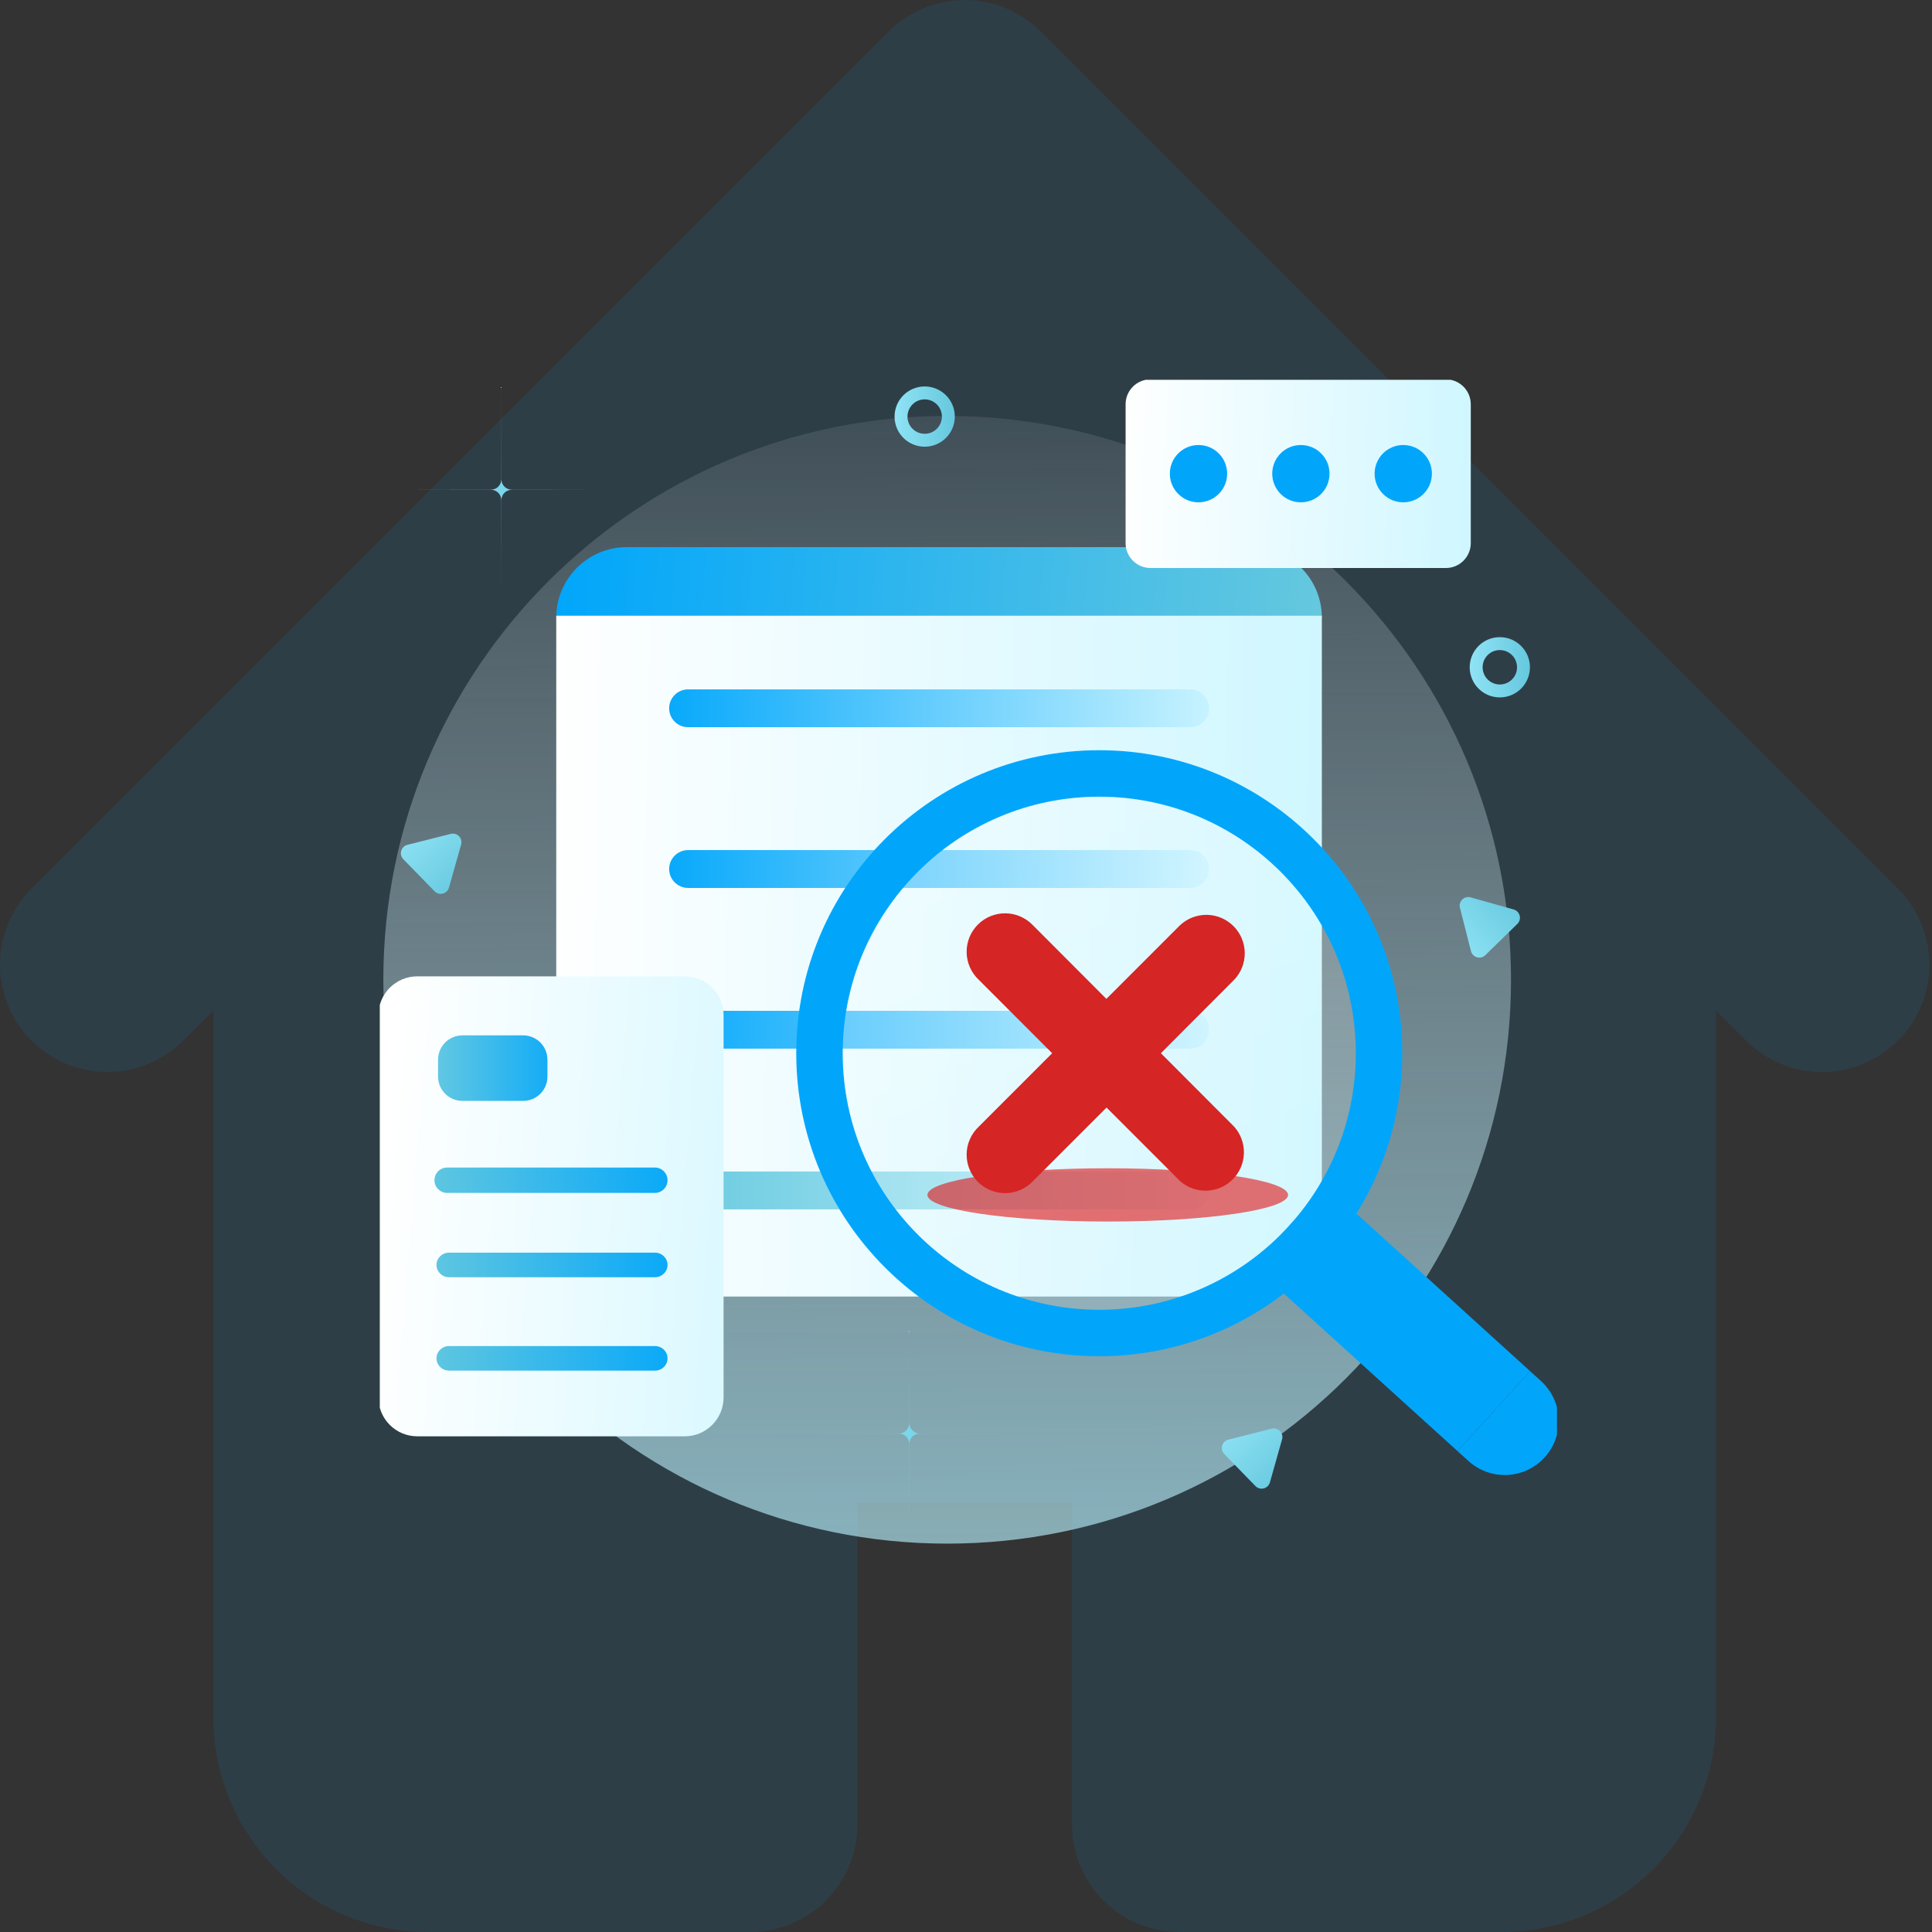 <svg width="234" height="234" viewBox="0 0 234 234" fill="none" xmlns="http://www.w3.org/2000/svg">
<rect x="0" y="0" width="234" height="234" fill="#333333" stroke="none"/>
<path fill-rule="evenodd" clip-rule="evenodd" d="M107.651 3.806C110.088 1.369 113.394 0 116.842 0C120.289 0 123.595 1.369 126.033 3.806L204.034 81.807L230.034 107.808C232.402 110.259 233.712 113.543 233.683 116.952C233.653 120.36 232.286 123.621 229.876 126.031C227.465 128.442 224.205 129.809 220.796 129.839C217.387 129.868 214.104 128.558 211.652 126.19L207.843 122.381V208C207.843 214.895 205.103 221.509 200.227 226.385C195.351 231.261 188.738 234 181.842 234H142.842C139.394 234 136.087 232.63 133.649 230.192C131.211 227.754 129.842 224.448 129.842 221V181.999H103.841V221C103.841 224.448 102.472 227.754 100.034 230.192C97.596 232.63 94.289 234 90.841 234H51.841C44.945 234 38.332 231.261 33.456 226.385C28.58 221.509 25.841 214.895 25.841 208V122.381L22.032 126.19C19.58 128.558 16.296 129.868 12.887 129.839C9.479 129.809 6.218 128.442 3.808 126.031C1.397 123.621 0.03 120.36 0 116.952C-0.029 113.543 1.281 110.259 3.649 107.808L29.65 81.807L107.651 3.806Z" fill="#01A6FB" fill-opacity="0.1"/>
<g clip-path="url(#clip0_433_237)">
<path d="M114.719 186.961C152.435 186.961 183.01 156.386 183.01 118.67C183.01 80.954 152.435 50.379 114.719 50.379C77.003 50.379 46.428 80.954 46.428 118.67C46.428 156.386 77.002 186.961 114.719 186.961Z" fill="url(#paint0_linear_433_237)"/>
<path d="M151.561 66.27H75.909C71.194 66.27 67.371 70.093 67.371 74.809H160.099C160.099 70.093 156.277 66.27 151.561 66.27Z" fill="url(#paint1_linear_433_237)"/>
<path d="M67.371 74.575H160.1V145.198C160.1 148.339 158.853 151.35 156.632 153.57C154.412 155.79 151.401 157.038 148.26 157.038H79.21C76.07 157.038 73.059 155.79 70.838 153.57C68.618 151.35 67.371 148.339 67.371 145.198L67.371 74.575Z" fill="url(#paint2_linear_433_237)"/>
<path d="M144.16 83.495H83.34C82.074 83.495 81.047 84.521 81.047 85.786C81.047 87.052 82.074 88.078 83.34 88.078H144.16C145.427 88.078 146.453 87.052 146.453 85.786C146.453 84.521 145.427 83.495 144.16 83.495Z" fill="url(#paint3_linear_433_237)"/>
<path d="M144.16 102.962H83.34C82.074 102.962 81.047 103.988 81.047 105.253C81.047 106.518 82.074 107.544 83.34 107.544H144.16C145.427 107.544 146.453 106.518 146.453 105.253C146.453 103.987 145.427 102.962 144.16 102.962Z" fill="url(#paint4_linear_433_237)"/>
<path d="M144.16 122.427H83.34C82.074 122.427 81.047 123.454 81.047 124.719C81.047 125.984 82.074 127.01 83.34 127.01H144.16C145.427 127.01 146.453 125.984 146.453 124.719C146.453 123.454 145.427 122.427 144.16 122.427Z" fill="url(#paint5_linear_433_237)"/>
<path d="M144.16 141.894H83.34C82.074 141.894 81.047 142.92 81.047 144.185C81.047 145.451 82.074 146.476 83.34 146.476H144.16C145.427 146.476 146.453 145.451 146.453 144.185C146.453 142.92 145.427 141.894 144.16 141.894Z" fill="url(#paint6_linear_433_237)"/>
<path d="M82.929 118.253H50.543C47.941 118.253 45.832 120.362 45.832 122.963V169.253C45.832 171.855 47.941 173.964 50.543 173.964H82.929C85.53 173.964 87.639 171.855 87.639 169.253V122.963C87.639 120.362 85.53 118.253 82.929 118.253Z" fill="url(#paint7_linear_433_237)"/>
<path d="M175.12 45.947H139.349C137.681 45.947 136.331 47.298 136.331 48.965V65.779C136.331 67.445 137.681 68.797 139.349 68.797H175.12C176.786 68.797 178.138 67.445 178.138 65.779V48.965C178.138 47.299 176.786 45.947 175.12 45.947Z" fill="url(#paint8_linear_433_237)"/>
<path d="M79.315 141.41H54.157C53.31 141.41 52.623 142.097 52.623 142.944V142.949C52.623 143.796 53.31 144.482 54.157 144.482H79.315C80.162 144.482 80.849 143.796 80.849 142.949V142.944C80.849 142.097 80.162 141.41 79.315 141.41Z" fill="url(#paint9_linear_433_237)"/>
<path d="M79.329 163.031H54.388C53.548 163.031 52.867 163.697 52.867 164.517V164.522C52.867 165.343 53.548 166.009 54.388 166.009H79.329C80.169 166.009 80.85 165.343 80.85 164.522V164.517C80.85 163.697 80.169 163.031 79.329 163.031Z" fill="url(#paint10_linear_433_237)"/>
<path d="M79.329 151.719H54.388C53.548 151.719 52.867 152.384 52.867 153.205V153.21C52.867 154.031 53.548 154.696 54.388 154.696H79.329C80.169 154.696 80.85 154.031 80.85 153.21V153.205C80.85 152.384 80.169 151.719 79.329 151.719Z" fill="url(#paint11_linear_433_237)"/>
<path d="M63.356 125.401H56.004C54.376 125.401 53.056 126.721 53.056 128.35V130.39C53.056 132.019 54.376 133.339 56.004 133.339H63.356C64.985 133.339 66.305 132.019 66.305 130.39V128.35C66.304 126.721 64.984 125.401 63.356 125.401Z" fill="url(#paint12_linear_433_237)"/>
<path d="M145.159 60.84C147.076 60.84 148.629 59.286 148.629 57.37C148.629 55.453 147.076 53.9 145.159 53.9C143.242 53.9 141.689 55.453 141.689 57.37C141.689 59.285 143.242 60.84 145.159 60.84Z" fill="#01A6FB"/>
<path d="M157.559 60.84C159.476 60.84 161.029 59.286 161.029 57.37C161.029 55.453 159.476 53.9 157.559 53.9C155.643 53.9 154.089 55.453 154.089 57.37C154.089 59.285 155.643 60.84 157.559 60.84Z" fill="#01A6FB"/>
<path d="M169.959 60.84C171.876 60.84 173.429 59.286 173.429 57.37C173.429 55.453 171.876 53.9 169.959 53.9C168.043 53.9 166.489 55.453 166.489 57.37C166.489 59.285 168.043 60.84 169.959 60.84Z" fill="#01A6FB"/>
<path d="M160.552 143.6L151.763 153.288L176.534 175.757L185.322 166.068L160.552 143.6Z" fill="#01A6FB"/>
<path fill-rule="evenodd" clip-rule="evenodd" d="M169.838 127.564C169.838 147.833 153.408 164.264 133.139 164.264C112.871 164.264 96.44 147.833 96.44 127.564C96.44 107.296 112.871 90.865 133.139 90.865C153.408 90.865 169.838 107.296 169.838 127.564ZM164.209 127.564C164.209 144.723 150.299 158.634 133.139 158.634C115.979 158.634 102.069 144.724 102.069 127.564C102.069 110.405 115.979 96.494 133.139 96.494C150.299 96.494 164.209 110.404 164.209 127.564Z" fill="#01A6FB"/>
<path d="M133.14 158.634C150.299 158.634 164.21 144.723 164.21 127.564C164.21 110.404 150.299 96.493 133.14 96.493C115.98 96.493 102.069 110.404 102.069 127.564C102.069 144.723 115.98 158.634 133.14 158.634Z" fill="url(#paint13_linear_433_237)" fill-opacity="0.2"/>
<path d="M134.167 147.952C146.23 147.952 156.008 146.507 156.008 144.725C156.008 142.943 146.23 141.498 134.167 141.498C122.104 141.498 112.325 142.943 112.325 144.725C112.325 146.507 122.104 147.952 134.167 147.952Z" fill="#E30404" fill-opacity="0.56"/>
<path d="M140.605 127.564L149.491 118.659C150.323 117.777 150.779 116.607 150.762 115.395C150.745 114.182 150.256 113.025 149.398 112.168C148.542 111.311 147.384 110.821 146.172 110.805C144.96 110.788 143.789 111.244 142.908 112.076L134.002 120.982L125.117 112.076C124.689 111.624 124.175 111.262 123.605 111.011C123.035 110.76 122.421 110.627 121.798 110.618C121.176 110.61 120.558 110.726 119.981 110.96C119.404 111.194 118.88 111.541 118.44 111.982C118 112.422 117.652 112.946 117.418 113.523C117.184 114.099 117.068 114.717 117.077 115.34C117.085 115.963 117.219 116.577 117.469 117.147C117.719 117.717 118.081 118.231 118.534 118.659L127.435 127.564L118.534 136.47C118.082 136.897 117.72 137.411 117.469 137.982C117.218 138.551 117.085 139.166 117.077 139.789C117.068 140.411 117.184 141.029 117.418 141.606C117.653 142.183 118 142.707 118.44 143.147C118.88 143.587 119.404 143.935 119.981 144.169C120.558 144.403 121.176 144.519 121.798 144.51C122.421 144.501 123.035 144.368 123.605 144.117C124.175 143.868 124.689 143.506 125.117 143.052L134.023 134.147L142.928 143.052C143.818 143.836 144.972 144.251 146.157 144.212C147.341 144.174 148.466 143.685 149.304 142.845C150.14 142.007 150.626 140.879 150.66 139.695C150.695 138.511 150.277 137.358 149.491 136.47L140.605 127.564Z" fill="#D52525"/>
<path d="M110.14 161.12L110.148 172.371C110.149 173.062 110.708 173.621 111.398 173.622L122.649 173.63L111.398 173.638C110.708 173.638 110.149 174.197 110.148 174.887L110.14 186.139L110.132 174.887C110.132 174.197 109.573 173.638 108.882 173.638L97.631 173.63L108.882 173.622C109.572 173.621 110.131 173.062 110.132 172.371L110.14 161.12Z" fill="url(#paint14_linear_433_237)"/>
<path d="M60.724 46.807L60.731 58.058C60.732 58.748 61.291 59.307 61.981 59.308L73.233 59.316L61.981 59.324C61.291 59.324 60.732 59.884 60.731 60.575L60.724 71.825L60.716 60.575C60.715 59.884 60.156 59.325 59.466 59.324L48.214 59.316L59.466 59.308C60.156 59.308 60.715 58.748 60.716 58.058L60.724 46.807Z" fill="url(#paint15_linear_433_237)"/>
<path fill-rule="evenodd" clip-rule="evenodd" d="M111.997 52.54C113.148 52.54 114.081 51.606 114.081 50.455C114.081 49.304 113.148 48.37 111.997 48.37C110.845 48.37 109.912 49.304 109.912 50.455C109.911 51.607 110.845 52.54 111.997 52.54ZM111.997 54.104C114.012 54.104 115.645 52.47 115.645 50.455C115.645 48.44 114.011 46.807 111.997 46.807C109.981 46.807 108.348 48.44 108.348 50.455C108.348 52.47 109.981 54.104 111.997 54.104Z" fill="url(#paint16_linear_433_237)"/>
<path d="M176.825 109.949C176.627 109.171 177.345 108.471 178.117 108.688L183.332 110.153C184.105 110.371 184.352 111.342 183.778 111.903L179.902 115.686C179.327 116.247 178.362 115.976 178.163 115.198L176.825 109.949Z" fill="url(#paint17_linear_433_237)"/>
<path d="M54.592 100.998C55.37 100.801 56.069 101.519 55.851 102.291L54.379 107.504C54.161 108.276 53.188 108.522 52.629 107.948L48.85 104.067C48.29 103.491 48.563 102.526 49.34 102.328L54.592 100.998Z" fill="url(#paint18_linear_433_237)"/>
<path d="M154.021 173.039C154.799 172.842 155.498 173.56 155.28 174.332L153.809 179.545C153.59 180.318 152.618 180.564 152.058 179.989L148.28 176.108C147.72 175.533 147.993 174.568 148.77 174.371L154.021 173.039Z" fill="url(#paint19_linear_433_237)"/>
<path fill-rule="evenodd" clip-rule="evenodd" d="M181.656 82.904C182.807 82.904 183.741 81.971 183.741 80.82C183.741 79.668 182.807 78.735 181.656 78.735C180.504 78.735 179.571 79.668 179.571 80.82C179.571 81.971 180.504 82.904 181.656 82.904ZM181.656 84.468C183.671 84.468 185.304 82.834 185.304 80.82C185.304 78.804 183.67 77.171 181.656 77.171C179.64 77.171 178.007 78.804 178.007 80.82C178.007 82.835 179.64 84.468 181.656 84.468Z" fill="url(#paint20_linear_433_237)"/>
<path d="M176.532 175.758L185.32 166.069L186.643 167.27C187.927 168.434 188.697 170.062 188.781 171.794C188.865 173.525 188.259 175.22 187.094 176.504C185.929 177.789 184.301 178.558 182.569 178.643C180.838 178.727 179.143 178.12 177.859 176.955L176.535 175.755L176.532 175.758Z" fill="#01A6FB"/>
</g>
<defs>
<linearGradient id="paint0_linear_433_237" x1="114.191" y1="28.142" x2="115.589" y2="267.97" gradientUnits="userSpaceOnUse">
<stop stop-color="white" stop-opacity="0"/>
<stop offset="1" stop-color="#8EE2F4"/>
</linearGradient>
<linearGradient id="paint1_linear_433_237" x1="67.314" y1="67.556" x2="160.194" y2="74.105" gradientUnits="userSpaceOnUse">
<stop stop-color="#01A6FB"/>
<stop offset="1" stop-color="#65C8DE"/>
</linearGradient>
<linearGradient id="paint2_linear_433_237" x1="64.971" y1="114.835" x2="198.932" y2="117.216" gradientUnits="userSpaceOnUse">
<stop stop-color="white"/>
<stop offset="1" stop-color="#BCF3FF"/>
</linearGradient>
<linearGradient id="paint3_linear_433_237" x1="78.281" y1="85.786" x2="150.322" y2="85.786" gradientUnits="userSpaceOnUse">
<stop stop-color="#01A6FB"/>
<stop offset="1" stop-color="#D2F7FF"/>
</linearGradient>
<linearGradient id="paint4_linear_433_237" x1="78.281" y1="105.253" x2="150.322" y2="105.253" gradientUnits="userSpaceOnUse">
<stop stop-color="#01A6FB"/>
<stop offset="1" stop-color="#D2F7FF"/>
</linearGradient>
<linearGradient id="paint5_linear_433_237" x1="78.281" y1="124.719" x2="150.322" y2="124.719" gradientUnits="userSpaceOnUse">
<stop stop-color="#01A6FB"/>
<stop offset="1" stop-color="#D2F7FF"/>
</linearGradient>
<linearGradient id="paint6_linear_433_237" x1="78.281" y1="144.185" x2="150.322" y2="144.185" gradientUnits="userSpaceOnUse">
<stop stop-color="#65C8DE"/>
<stop offset="1" stop-color="#D2F7FF"/>
</linearGradient>
<linearGradient id="paint7_linear_433_237" x1="45.861" y1="144.394" x2="125.991" y2="150.975" gradientUnits="userSpaceOnUse">
<stop stop-color="white"/>
<stop offset="1" stop-color="#BCF3FF"/>
</linearGradient>
<linearGradient id="paint8_linear_433_237" x1="135.259" y1="56.736" x2="195.624" y2="58.482" gradientUnits="userSpaceOnUse">
<stop stop-color="white"/>
<stop offset="1" stop-color="#BCF3FF"/>
</linearGradient>
<linearGradient id="paint9_linear_433_237" x1="84.125" y1="142.946" x2="50.188" y2="142.946" gradientUnits="userSpaceOnUse">
<stop stop-color="#01A6FB"/>
<stop offset="1" stop-color="#65C8DE"/>
</linearGradient>
<linearGradient id="paint10_linear_433_237" x1="84.097" y1="164.519" x2="50.452" y2="164.519" gradientUnits="userSpaceOnUse">
<stop stop-color="#01A6FB"/>
<stop offset="1" stop-color="#65C8DE"/>
</linearGradient>
<linearGradient id="paint11_linear_433_237" x1="84.097" y1="153.207" x2="50.452" y2="153.207" gradientUnits="userSpaceOnUse">
<stop stop-color="#01A6FB"/>
<stop offset="1" stop-color="#65C8DE"/>
</linearGradient>
<linearGradient id="paint12_linear_433_237" x1="75.492" y1="129.37" x2="51.379" y2="129.37" gradientUnits="userSpaceOnUse">
<stop offset="0.244" stop-color="#01A6FB"/>
<stop offset="1" stop-color="#6BCBE0"/>
</linearGradient>
<linearGradient id="paint13_linear_433_237" x1="122.714" y1="100.511" x2="154.022" y2="181.753" gradientUnits="userSpaceOnUse">
<stop stop-color="white"/>
<stop offset="1" stop-color="#D2F7FF"/>
</linearGradient>
<linearGradient id="paint14_linear_433_237" x1="97.559" y1="173.548" x2="122.742" y2="173.711" gradientUnits="userSpaceOnUse">
<stop stop-color="#90E3F5"/>
<stop offset="1" stop-color="#65C8DE"/>
</linearGradient>
<linearGradient id="paint15_linear_433_237" x1="48.143" y1="59.234" x2="73.325" y2="59.398" gradientUnits="userSpaceOnUse">
<stop stop-color="#90E3F5"/>
<stop offset="1" stop-color="#65C8DE"/>
</linearGradient>
<linearGradient id="paint16_linear_433_237" x1="108.327" y1="50.431" x2="115.672" y2="50.479" gradientUnits="userSpaceOnUse">
<stop stop-color="#90E3F5"/>
<stop offset="1" stop-color="#65C8DE"/>
</linearGradient>
<linearGradient id="paint17_linear_433_237" x1="175.708" y1="115.01" x2="183.265" y2="107.73" gradientUnits="userSpaceOnUse">
<stop stop-color="#90E3F5"/>
<stop offset="1" stop-color="#65C8DE"/>
</linearGradient>
<linearGradient id="paint18_linear_433_237" x1="49.532" y1="99.874" x2="56.803" y2="107.44" gradientUnits="userSpaceOnUse">
<stop stop-color="#90E3F5"/>
<stop offset="1" stop-color="#65C8DE"/>
</linearGradient>
<linearGradient id="paint19_linear_433_237" x1="148.962" y1="171.915" x2="156.232" y2="179.481" gradientUnits="userSpaceOnUse">
<stop stop-color="#90E3F5"/>
<stop offset="1" stop-color="#65C8DE"/>
</linearGradient>
<linearGradient id="paint20_linear_433_237" x1="177.986" y1="80.796" x2="185.332" y2="80.844" gradientUnits="userSpaceOnUse">
<stop stop-color="#90E3F5"/>
<stop offset="1" stop-color="#65C8DE"/>
</linearGradient>
<clipPath id="clip0_433_237">
<rect width="142.575" height="141" fill="white" transform="translate(46 46)"/>
</clipPath>
</defs>
</svg>
